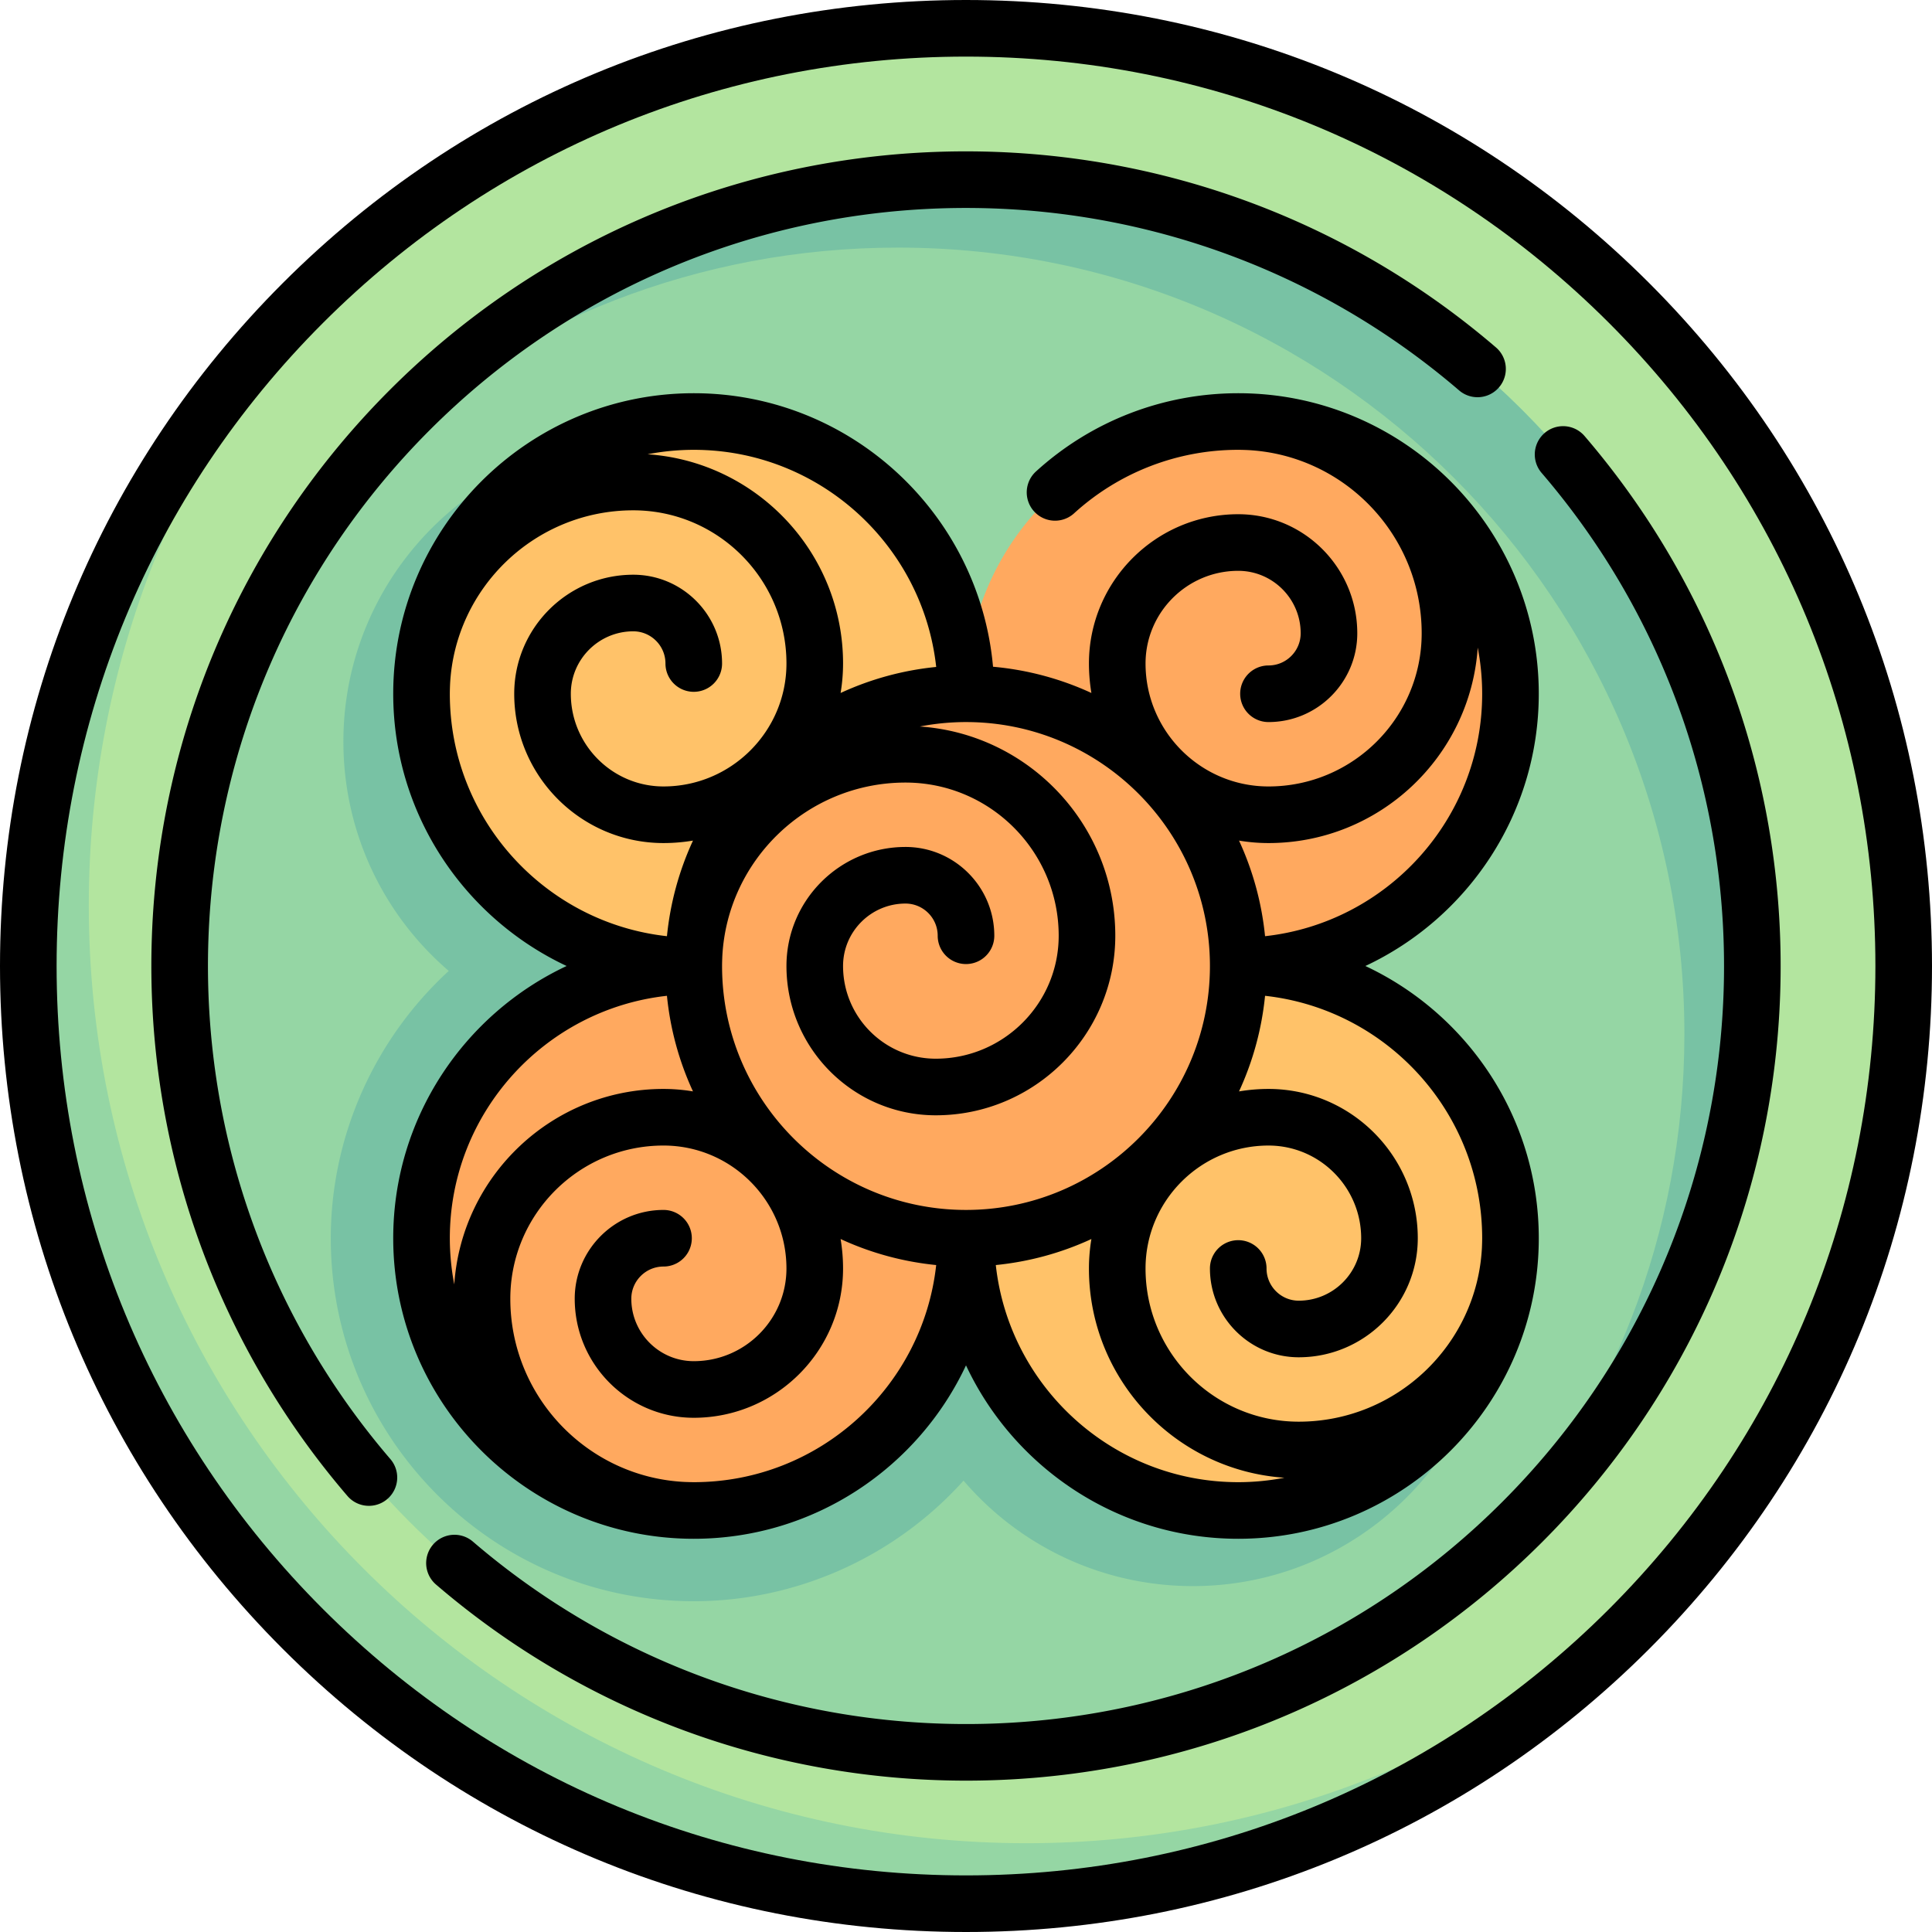 <svg xmlns="http://www.w3.org/2000/svg" id="Capa_1" width="512" height="512" viewBox="0 0 512 512"><g><g><g><circle cx="256" cy="256" r="248.5" fill="#b3e59f"/></g><g><circle cx="256" cy="256" r="208.419" fill="#95d6a4"/></g><path fill="#78c2a4" d="M316.12 260.009c-18.618 0-36.149 6.274-50.363 17.856a96.625 96.625 0 0 0-31.696-31.667c11.197-14.093 17.263-31.375 17.263-49.651 0-44.201-35.96-80.161-80.161-80.161s-80.161 35.96-80.161 80.161c0 23.589 10.275 45.618 27.926 60.757-19.743 18.124-31.267 43.904-31.267 70.842 0 53.041 43.152 96.194 96.194 96.194 27.326 0 53.344-11.781 71.492-31.957 15.138 17.668 37.166 27.95 60.773 27.95 44.201 0 80.161-35.961 80.161-80.161 0-44.203-35.96-80.163-80.161-80.163z"/><path fill="#95d6a4" d="M272.032 488.468c-137.243 0-248.5-111.258-248.5-248.5 0-64.543 24.616-123.33 64.959-167.509C38.728 117.901 7.5 183.3 7.5 256c0 137.242 111.257 248.5 248.5 248.5 72.7 0 138.099-31.228 183.541-80.991-44.179 40.343-102.966 64.959-167.509 64.959z"/><path fill="#78c2a4" d="M256 47.581c-62.145 0-117.899 27.23-156.086 70.372C136.683 85.409 185 65.618 237.963 65.618c115.107 0 208.419 93.312 208.419 208.419 0 52.963-19.791 101.28-52.335 138.048C437.188 373.9 464.418 318.144 464.418 256 464.419 140.893 371.107 47.581 256 47.581z"/><circle cx="183.855" cy="328.145" r="72.145" fill="#ffa95f"/><circle cx="183.855" cy="183.855" r="72.145" fill="#ffc269"/><circle cx="328.145" cy="183.855" r="72.145" fill="#ffa95f"/><circle cx="328.145" cy="328.145" r="72.145" fill="#ffc269"/><circle cx="256" cy="256" r="72.145" fill="#ffa95f"/></g><g><path d="M437.02 74.98C388.667 26.629 324.38 0 256 0S123.333 26.629 74.98 74.98C26.629 123.333 0 187.62 0 256s26.629 132.667 74.98 181.02C123.333 485.371 187.62 512 256 512s132.667-26.629 181.02-74.98C485.371 388.667 512 324.38 512 256s-26.629-132.667-74.98-181.02zm-10.607 351.433C380.894 471.932 320.374 497 256 497s-124.894-25.068-170.413-70.587S15 320.374 15 256 40.068 131.106 85.587 85.587 191.626 15 256 15s124.894 25.068 170.413 70.587S497 191.626 497 256s-25.068 124.894-70.587 170.413z"/><path d="M55.24 248.743c1.809-50.899 22.651-98.777 58.689-134.814s83.916-56.88 134.814-58.689c50.645-1.799 99.618 15.325 137.933 48.217a7.5 7.5 0 1 0 9.77-11.382c-41.182-35.353-93.822-53.749-148.236-51.826-54.703 1.944-106.159 24.344-144.888 63.073S42.193 193.507 40.25 248.21c-1.934 54.409 16.472 107.054 51.825 148.236a7.483 7.483 0 0 0 5.694 2.615 7.5 7.5 0 0 0 5.688-12.385c-32.893-38.315-50.016-87.301-48.217-137.933zM419.925 115.554a7.5 7.5 0 0 0-11.382 9.77c32.892 38.315 50.016 87.3 48.217 137.933-1.809 50.899-22.651 98.777-58.689 134.814s-83.916 56.88-134.814 58.689c-50.628 1.799-99.618-15.325-137.933-48.217a7.5 7.5 0 1 0-9.77 11.382c39.219 33.668 88.826 51.963 140.46 51.963 2.584 0 5.182-.046 7.775-.138 54.704-1.943 106.159-24.343 144.888-63.073 38.729-38.729 61.129-90.185 63.073-144.888 1.934-54.409-16.472-107.053-51.825-148.235z"/><path d="M407.791 183.855c0-43.917-35.729-79.646-79.646-79.646-19.893 0-38.94 7.375-53.633 20.765a7.5 7.5 0 0 0 10.103 11.087 64.483 64.483 0 0 1 43.53-16.852c.838 0 1.668.032 2.499.063 25.649 1.305 46.115 22.582 46.115 48.55 0 22.385-18.212 40.597-40.597 40.597-17.965 0-32.581-14.616-32.581-32.581 0-13.545 11.02-24.564 24.564-24.564 9.125 0 16.548 7.423 16.548 16.548 0 4.705-3.828 8.532-8.532 8.532a7.5 7.5 0 0 0 0 15c12.976 0 23.532-10.557 23.532-23.532 0-17.396-14.152-31.548-31.548-31.548-21.816 0-39.564 17.749-39.564 39.564 0 2.66.23 5.266.652 7.809a79.03 79.03 0 0 0-26.07-6.955c-3.635-40.571-37.806-72.483-79.307-72.483-43.917 0-79.646 35.729-79.646 79.646 0 31.879 18.835 59.429 45.955 72.145-27.119 12.716-45.955 40.266-45.955 72.145 0 43.917 35.729 79.646 79.646 79.646 31.879 0 59.429-18.835 72.145-45.955 12.716 27.119 40.266 45.955 72.145 45.955 43.917 0 79.646-35.729 79.646-79.646 0-31.879-18.835-59.429-45.955-72.145 27.118-12.716 45.954-40.266 45.954-72.145zM256 320.645c-35.646 0-64.645-29-64.645-64.645 0-.838.032-1.668.063-2.499 1.305-25.648 22.582-46.114 48.549-46.114 22.385 0 40.597 18.211 40.597 40.597 0 17.965-14.616 32.581-32.581 32.581-13.545 0-24.564-11.02-24.564-24.564 0-9.125 7.423-16.548 16.548-16.548 4.705 0 8.532 3.828 8.532 8.532a7.5 7.5 0 0 0 15 0c0-12.976-10.557-23.532-23.532-23.532-17.396 0-31.548 14.152-31.548 31.548 0 21.816 17.749 39.564 39.564 39.564 26.236 0 47.581-21.345 47.581-47.581 0-29.379-22.909-53.492-51.799-55.452A64.66 64.66 0 0 1 256 191.355c35.646 0 64.645 29 64.645 64.645S291.646 320.645 256 320.645zm-7.899-143.896a78.978 78.978 0 0 0-25.333 6.898 47.63 47.63 0 0 0 .652-7.809c0-29.378-22.909-53.493-51.799-55.453a64.657 64.657 0 0 1 12.234-1.177c33.243.001 60.696 25.228 64.246 57.541zm-128.892 7.106c0-.838.032-1.668.063-2.499 1.305-25.649 22.582-46.115 48.55-46.115 22.385 0 40.597 18.212 40.597 40.597 0 17.965-14.616 32.581-32.581 32.581-13.545 0-24.564-11.02-24.564-24.564 0-9.125 7.423-16.548 16.548-16.548 4.705 0 8.532 3.828 8.532 8.532a7.5 7.5 0 0 0 15 0c0-12.976-10.557-23.532-23.532-23.532-17.396 0-31.548 14.152-31.548 31.548 0 21.816 17.749 39.564 39.564 39.564 2.66 0 5.266-.23 7.809-.652a78.985 78.985 0 0 0-6.898 25.333c-32.313-3.549-57.54-31.002-57.54-64.245zm57.54 80.044a78.978 78.978 0 0 0 6.898 25.333 47.63 47.63 0 0 0-7.809-.652c-29.378 0-53.493 22.909-55.453 51.799a64.657 64.657 0 0 1-1.177-12.234c.001-33.243 25.228-60.696 57.541-64.246zm7.106 128.892c-.838 0-1.668-.032-2.499-.063-25.649-1.305-46.115-22.582-46.115-48.55 0-22.385 18.212-40.597 40.597-40.597 17.965 0 32.581 14.616 32.581 32.581 0 13.545-11.02 24.564-24.564 24.564-9.125 0-16.548-7.423-16.548-16.548 0-4.705 3.828-8.532 8.532-8.532a7.5 7.5 0 0 0 0-15c-12.976 0-23.532 10.557-23.532 23.532 0 17.396 14.152 31.548 31.548 31.548 21.816 0 39.564-17.749 39.564-39.564 0-2.66-.23-5.266-.652-7.809a78.985 78.985 0 0 0 25.333 6.898c-3.549 32.313-31.002 57.54-64.245 57.54zm80.044-57.54a78.978 78.978 0 0 0 25.333-6.898 47.63 47.63 0 0 0-.652 7.809c0 29.378 22.909 53.493 51.799 55.453a64.657 64.657 0 0 1-12.234 1.177c-33.243-.001-60.696-25.228-64.246-57.541zm128.892-7.106c0 .838-.032 1.668-.063 2.499-1.305 25.649-22.582 46.115-48.55 46.115-22.385 0-40.597-18.212-40.597-40.597 0-17.965 14.616-32.581 32.581-32.581 13.545 0 24.564 11.02 24.564 24.564 0 9.125-7.423 16.548-16.548 16.548-4.705 0-8.532-3.828-8.532-8.532a7.5 7.5 0 0 0-15 0c0 12.976 10.557 23.532 23.532 23.532 17.396 0 31.548-14.152 31.548-31.548 0-21.816-17.749-39.564-39.564-39.564-2.66 0-5.266.23-7.808.652a78.985 78.985 0 0 0 6.898-25.333c32.312 3.549 57.539 31.002 57.539 64.245zm-57.54-80.044a78.978 78.978 0 0 0-6.898-25.333c2.542.422 5.148.652 7.808.652 29.379 0 53.493-22.909 55.453-51.799a64.657 64.657 0 0 1 1.177 12.234c0 33.243-25.227 60.696-57.54 64.246z"/></g></g></svg>